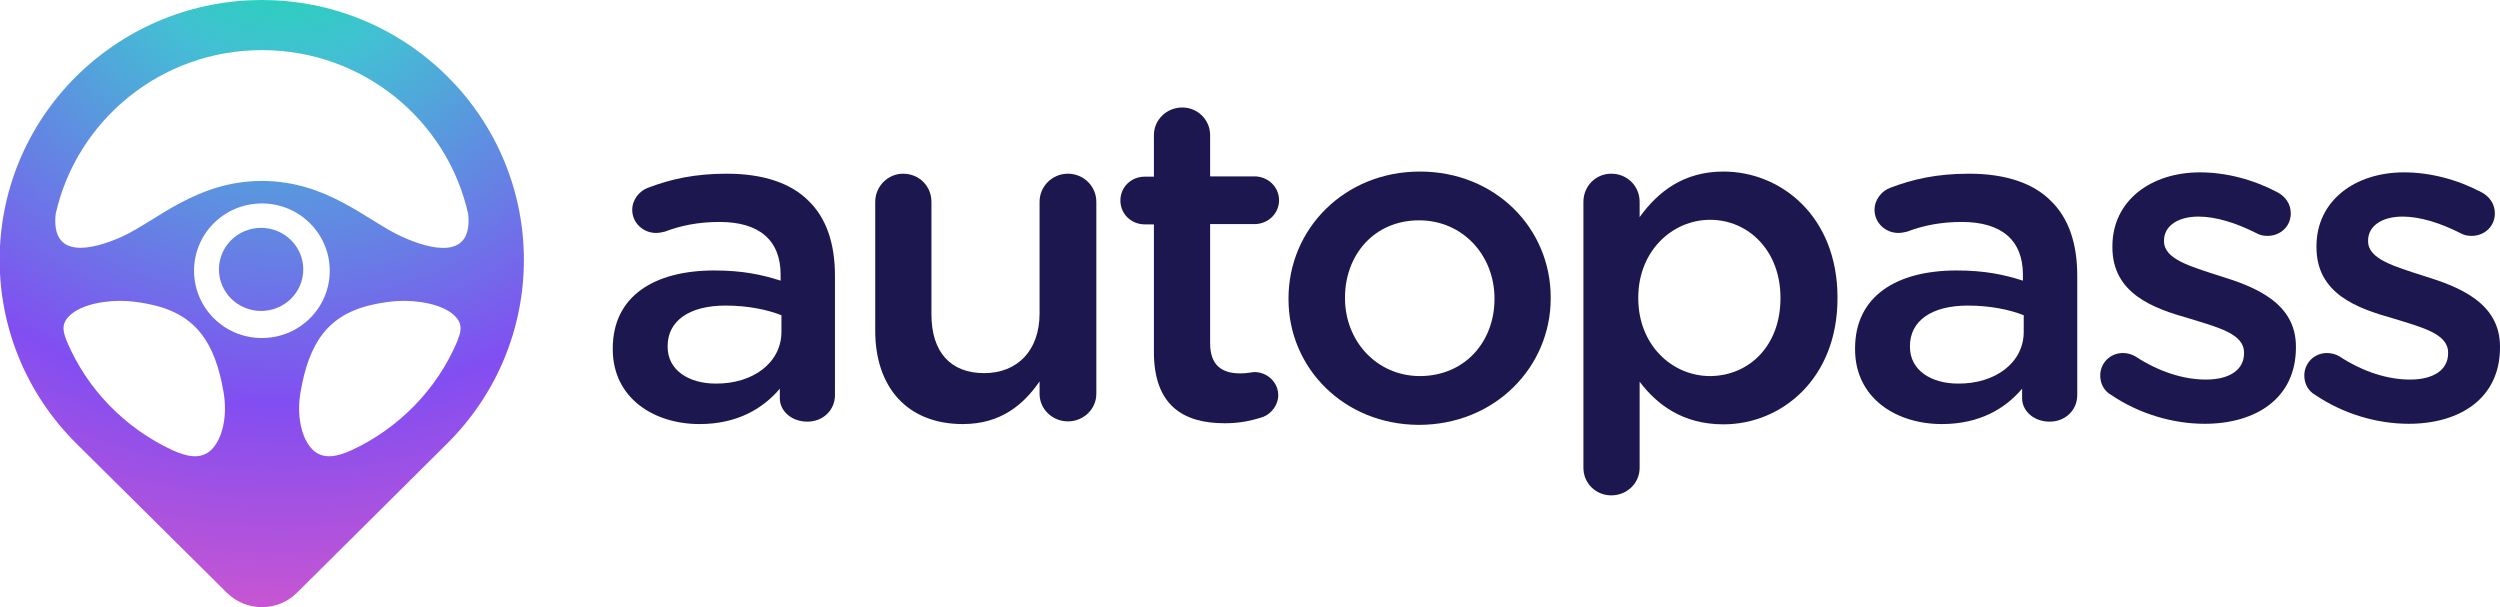 <svg width="280" height="68" viewBox="0 0 280 68" fill="none" xmlns="http://www.w3.org/2000/svg">
<g clip-path="url(#clip0_4249_27879)">
<path d="M68.63 39.119V39.029C68.63 33.174 73.262 30.292 80.013 30.292C83.101 30.292 85.28 30.742 87.43 31.433V30.772C87.43 26.9 85.038 24.858 80.588 24.858C78.196 24.858 76.198 25.278 74.473 25.939C74.109 26.029 73.807 26.089 73.474 26.089C72.02 26.089 70.81 24.948 70.81 23.507C70.81 22.366 71.597 21.405 72.535 21.045C75.139 20.055 77.803 19.454 81.405 19.454C85.522 19.454 88.61 20.535 90.548 22.486C92.576 24.438 93.515 27.32 93.515 30.863V44.252C93.515 45.964 92.152 47.224 90.427 47.224C88.61 47.224 87.339 45.994 87.339 44.613V43.532C85.462 45.753 82.586 47.495 78.348 47.495C73.231 47.495 68.63 44.583 68.63 39.119ZM87.521 37.167V35.306C85.916 34.675 83.767 34.225 81.254 34.225C77.197 34.225 74.775 35.936 74.775 38.758V38.848C74.775 41.46 77.137 42.961 80.164 42.961C84.342 42.991 87.521 40.62 87.521 37.167Z" fill="#1C174E"/>
<path d="M122.789 44.102C122.789 45.813 121.366 47.194 119.61 47.194C117.885 47.194 116.432 45.843 116.432 44.102V42.721C114.646 45.303 112.103 47.495 107.834 47.495C101.628 47.495 98.025 43.382 98.025 37.047V22.606C98.025 20.865 99.448 19.454 101.144 19.454C102.93 19.454 104.322 20.835 104.322 22.606V35.216C104.322 39.449 106.472 41.791 110.226 41.791C113.889 41.791 116.432 39.329 116.432 35.096V22.606C116.432 20.865 117.855 19.454 119.61 19.454C121.336 19.454 122.789 20.835 122.789 22.606V44.102Z" fill="#1C174E"/>
<path d="M129.237 39.419V25.129H128.208C126.694 25.129 125.483 23.958 125.483 22.457C125.483 20.956 126.694 19.785 128.208 19.785H129.237V15.131C129.237 13.42 130.66 12.039 132.416 12.039C134.142 12.039 135.534 13.42 135.534 15.131V19.755H140.499C142.013 19.755 143.254 20.926 143.254 22.427C143.254 23.928 142.013 25.099 140.499 25.099H135.534V38.428C135.534 40.86 136.775 41.821 138.925 41.821C139.651 41.821 140.287 41.671 140.499 41.671C141.922 41.671 143.163 42.812 143.163 44.253C143.163 45.394 142.376 46.324 141.498 46.684C140.136 47.135 138.834 47.405 137.169 47.405C132.507 47.405 129.237 45.394 129.237 39.419Z" fill="#1C174E"/>
<path d="M144.313 33.505V33.415C144.313 25.639 150.58 19.214 159.026 19.214C167.473 19.214 173.679 25.549 173.679 33.325V33.415C173.679 41.13 167.412 47.585 158.905 47.585C150.52 47.555 144.313 41.221 144.313 33.505ZM167.382 33.505V33.415C167.382 28.641 163.87 24.678 158.936 24.678C153.88 24.678 150.641 28.581 150.641 33.325V33.415C150.641 38.158 154.152 42.121 159.057 42.121C164.143 42.091 167.382 38.188 167.382 33.505Z" fill="#1C174E"/>
<path d="M177.342 22.607C177.342 20.866 178.704 19.454 180.46 19.454C182.246 19.454 183.639 20.835 183.639 22.607V24.318C185.667 21.496 188.543 19.214 193.023 19.214C199.502 19.214 205.799 24.258 205.799 33.325V33.415C205.799 42.421 199.532 47.525 193.023 47.525C188.422 47.525 185.546 45.273 183.639 42.752V52.389C183.639 54.13 182.216 55.481 180.46 55.481C178.734 55.481 177.342 54.13 177.342 52.389V22.607ZM199.411 33.415V33.325C199.411 28.071 195.809 24.618 191.54 24.618C187.272 24.618 183.487 28.131 183.487 33.325V33.415C183.487 38.609 187.241 42.121 191.54 42.121C195.869 42.091 199.411 38.759 199.411 33.415Z" fill="#1C174E"/>
<path d="M207.768 39.119V39.029C207.768 33.174 212.399 30.292 219.15 30.292C222.238 30.292 224.418 30.742 226.567 31.433V30.772C226.567 26.9 224.176 24.858 219.726 24.858C217.334 24.858 215.336 25.278 213.61 25.939C213.247 26.029 212.944 26.089 212.611 26.089C211.158 26.089 209.947 24.948 209.947 23.507C209.947 22.366 210.734 21.405 211.673 21.045C214.276 20.055 216.94 19.454 220.543 19.454C224.66 19.454 227.748 20.535 229.686 22.486C231.714 24.438 232.652 27.32 232.652 30.863V44.252C232.652 45.964 231.29 47.224 229.565 47.224C227.748 47.224 226.477 45.994 226.477 44.613V43.532C224.6 45.753 221.724 47.495 217.485 47.495C212.369 47.495 207.768 44.583 207.768 39.119ZM226.658 37.167V35.306C225.054 34.675 222.904 34.225 220.392 34.225C216.335 34.225 213.913 35.936 213.913 38.758V38.848C213.913 41.46 216.274 42.961 219.302 42.961C223.48 42.991 226.658 40.62 226.658 37.167Z" fill="#1C174E"/>
<path d="M236.437 44.222C235.771 43.862 235.226 43.082 235.226 42.061C235.226 40.68 236.315 39.539 237.769 39.539C238.283 39.539 238.768 39.689 239.131 39.899C241.795 41.641 244.55 42.511 247.063 42.511C249.787 42.511 251.331 41.37 251.331 39.569V39.479C251.331 37.377 248.395 36.657 245.186 35.666C241.129 34.525 236.588 32.874 236.588 27.68V27.59C236.588 22.456 240.917 19.304 246.397 19.304C249.333 19.304 252.391 20.115 255.055 21.526C255.933 21.976 256.568 22.817 256.568 23.898C256.568 25.339 255.418 26.419 253.965 26.419C253.45 26.419 253.117 26.329 252.724 26.119C250.483 24.978 248.183 24.258 246.245 24.258C243.793 24.258 242.37 25.399 242.37 26.93V27.02C242.37 29.031 245.337 29.842 248.576 30.893C252.603 32.124 257.144 33.925 257.144 38.819V38.909C257.144 44.613 252.663 47.465 246.911 47.465C243.43 47.465 239.615 46.384 236.437 44.222Z" fill="#1C174E"/>
<path d="M259.293 44.222C258.627 43.862 258.082 43.082 258.082 42.061C258.082 40.68 259.172 39.539 260.625 39.539C261.14 39.539 261.624 39.689 261.987 39.899C264.651 41.641 267.406 42.511 269.919 42.511C272.644 42.511 274.188 41.37 274.188 39.569V39.479C274.188 37.377 271.251 36.657 268.042 35.666C263.985 34.525 259.444 32.904 259.444 27.68V27.59C259.444 22.456 263.773 19.304 269.253 19.304C272.189 19.304 275.247 20.115 277.911 21.526C278.789 21.976 279.425 22.817 279.425 23.898C279.425 25.339 278.274 26.419 276.821 26.419C276.307 26.419 275.974 26.329 275.58 26.119C273.34 24.978 271.039 24.258 269.102 24.258C266.649 24.258 265.227 25.399 265.227 26.93V27.02C265.227 29.031 268.193 29.842 271.433 30.893C275.459 32.124 280 33.925 280 38.819V38.909C280 44.613 275.52 47.465 269.768 47.465C266.286 47.465 262.472 46.384 259.293 44.222Z" fill="#1C174E"/>
<path fill-rule="evenodd" clip-rule="evenodd" d="M7.84 35.306C9.232 34.015 12.078 33.595 14.167 33.715C15.045 33.775 15.923 33.895 16.74 34.075C22.068 35.156 24.096 38.518 25.035 43.892C25.489 46.504 24.974 49.116 23.642 50.407C22.431 51.518 20.887 51.128 19.283 50.407C14.015 47.945 9.777 43.622 7.507 38.278C7.204 37.438 6.659 36.387 7.84 35.306ZM50.858 35.306C49.466 34.015 46.62 33.595 44.531 33.715C43.653 33.775 42.775 33.895 41.958 34.075C36.63 35.156 34.601 38.518 33.663 43.892C33.209 46.504 33.724 49.116 35.056 50.407C36.267 51.518 37.81 51.128 39.415 50.407C44.682 47.945 48.921 43.622 51.191 38.278C51.494 37.438 52.039 36.387 50.858 35.306ZM29.334 22.787C25.126 22.787 21.735 26.149 21.735 30.322C21.735 34.495 25.126 37.858 29.334 37.858C33.542 37.858 36.932 34.495 36.932 30.322C36.932 26.179 33.542 22.787 29.334 22.787ZM29.334 5.614C18.042 5.614 8.596 13.45 6.235 23.958C5.69 29.091 10.292 28.011 13.652 26.509C17.497 24.768 22.008 20.265 29.334 20.265C36.66 20.265 41.171 24.768 45.016 26.509C48.376 28.041 52.977 29.091 52.432 23.958C50.102 13.48 40.656 5.614 29.334 5.614ZM29.334 68C27.911 68 26.518 67.46 25.429 66.409L8.566 49.687C-2.907 38.308 -2.907 19.905 8.566 8.526C14.318 2.852 21.826 0 29.334 0C36.842 0 44.349 2.852 50.071 8.526C61.545 19.905 61.545 38.308 50.071 49.687L33.239 66.409C32.18 67.46 30.757 68 29.334 68Z" fill="url(#paint0_radial_4249_27879)"/>
<path d="M29.244 34.825C31.852 34.825 33.967 32.742 33.967 30.172C33.967 27.602 31.852 25.519 29.244 25.519C26.636 25.519 24.521 27.602 24.521 30.172C24.521 32.742 26.636 34.825 29.244 34.825Z" fill="url(#paint1_radial_4249_27879)"/>
</g>
<defs>
<radialGradient id="paint0_radial_4249_27879" cx="0" cy="0" r="1" gradientUnits="userSpaceOnUse" gradientTransform="translate(31.877 -11.354) scale(86.929 86.207)">
<stop stop-color="#0EE4A0"/>
<stop offset="0.218" stop-color="#43BFD4"/>
<stop offset="0.657" stop-color="#824EF1"/>
<stop offset="0.936" stop-color="#CB56D0"/>
</radialGradient>
<radialGradient id="paint1_radial_4249_27879" cx="0" cy="0" r="1" gradientUnits="userSpaceOnUse" gradientTransform="translate(31.878 -11.354) scale(86.929 86.207)">
<stop stop-color="#0EE4A0"/>
<stop offset="0.218" stop-color="#43BFD4"/>
<stop offset="0.657" stop-color="#824EF1"/>
<stop offset="0.936" stop-color="#CB56D0"/>
</radialGradient>
<clipPath id="clip0_4249_27879">
<rect width="280" height="68" fill="white"/>
</clipPath>
</defs>
</svg>
